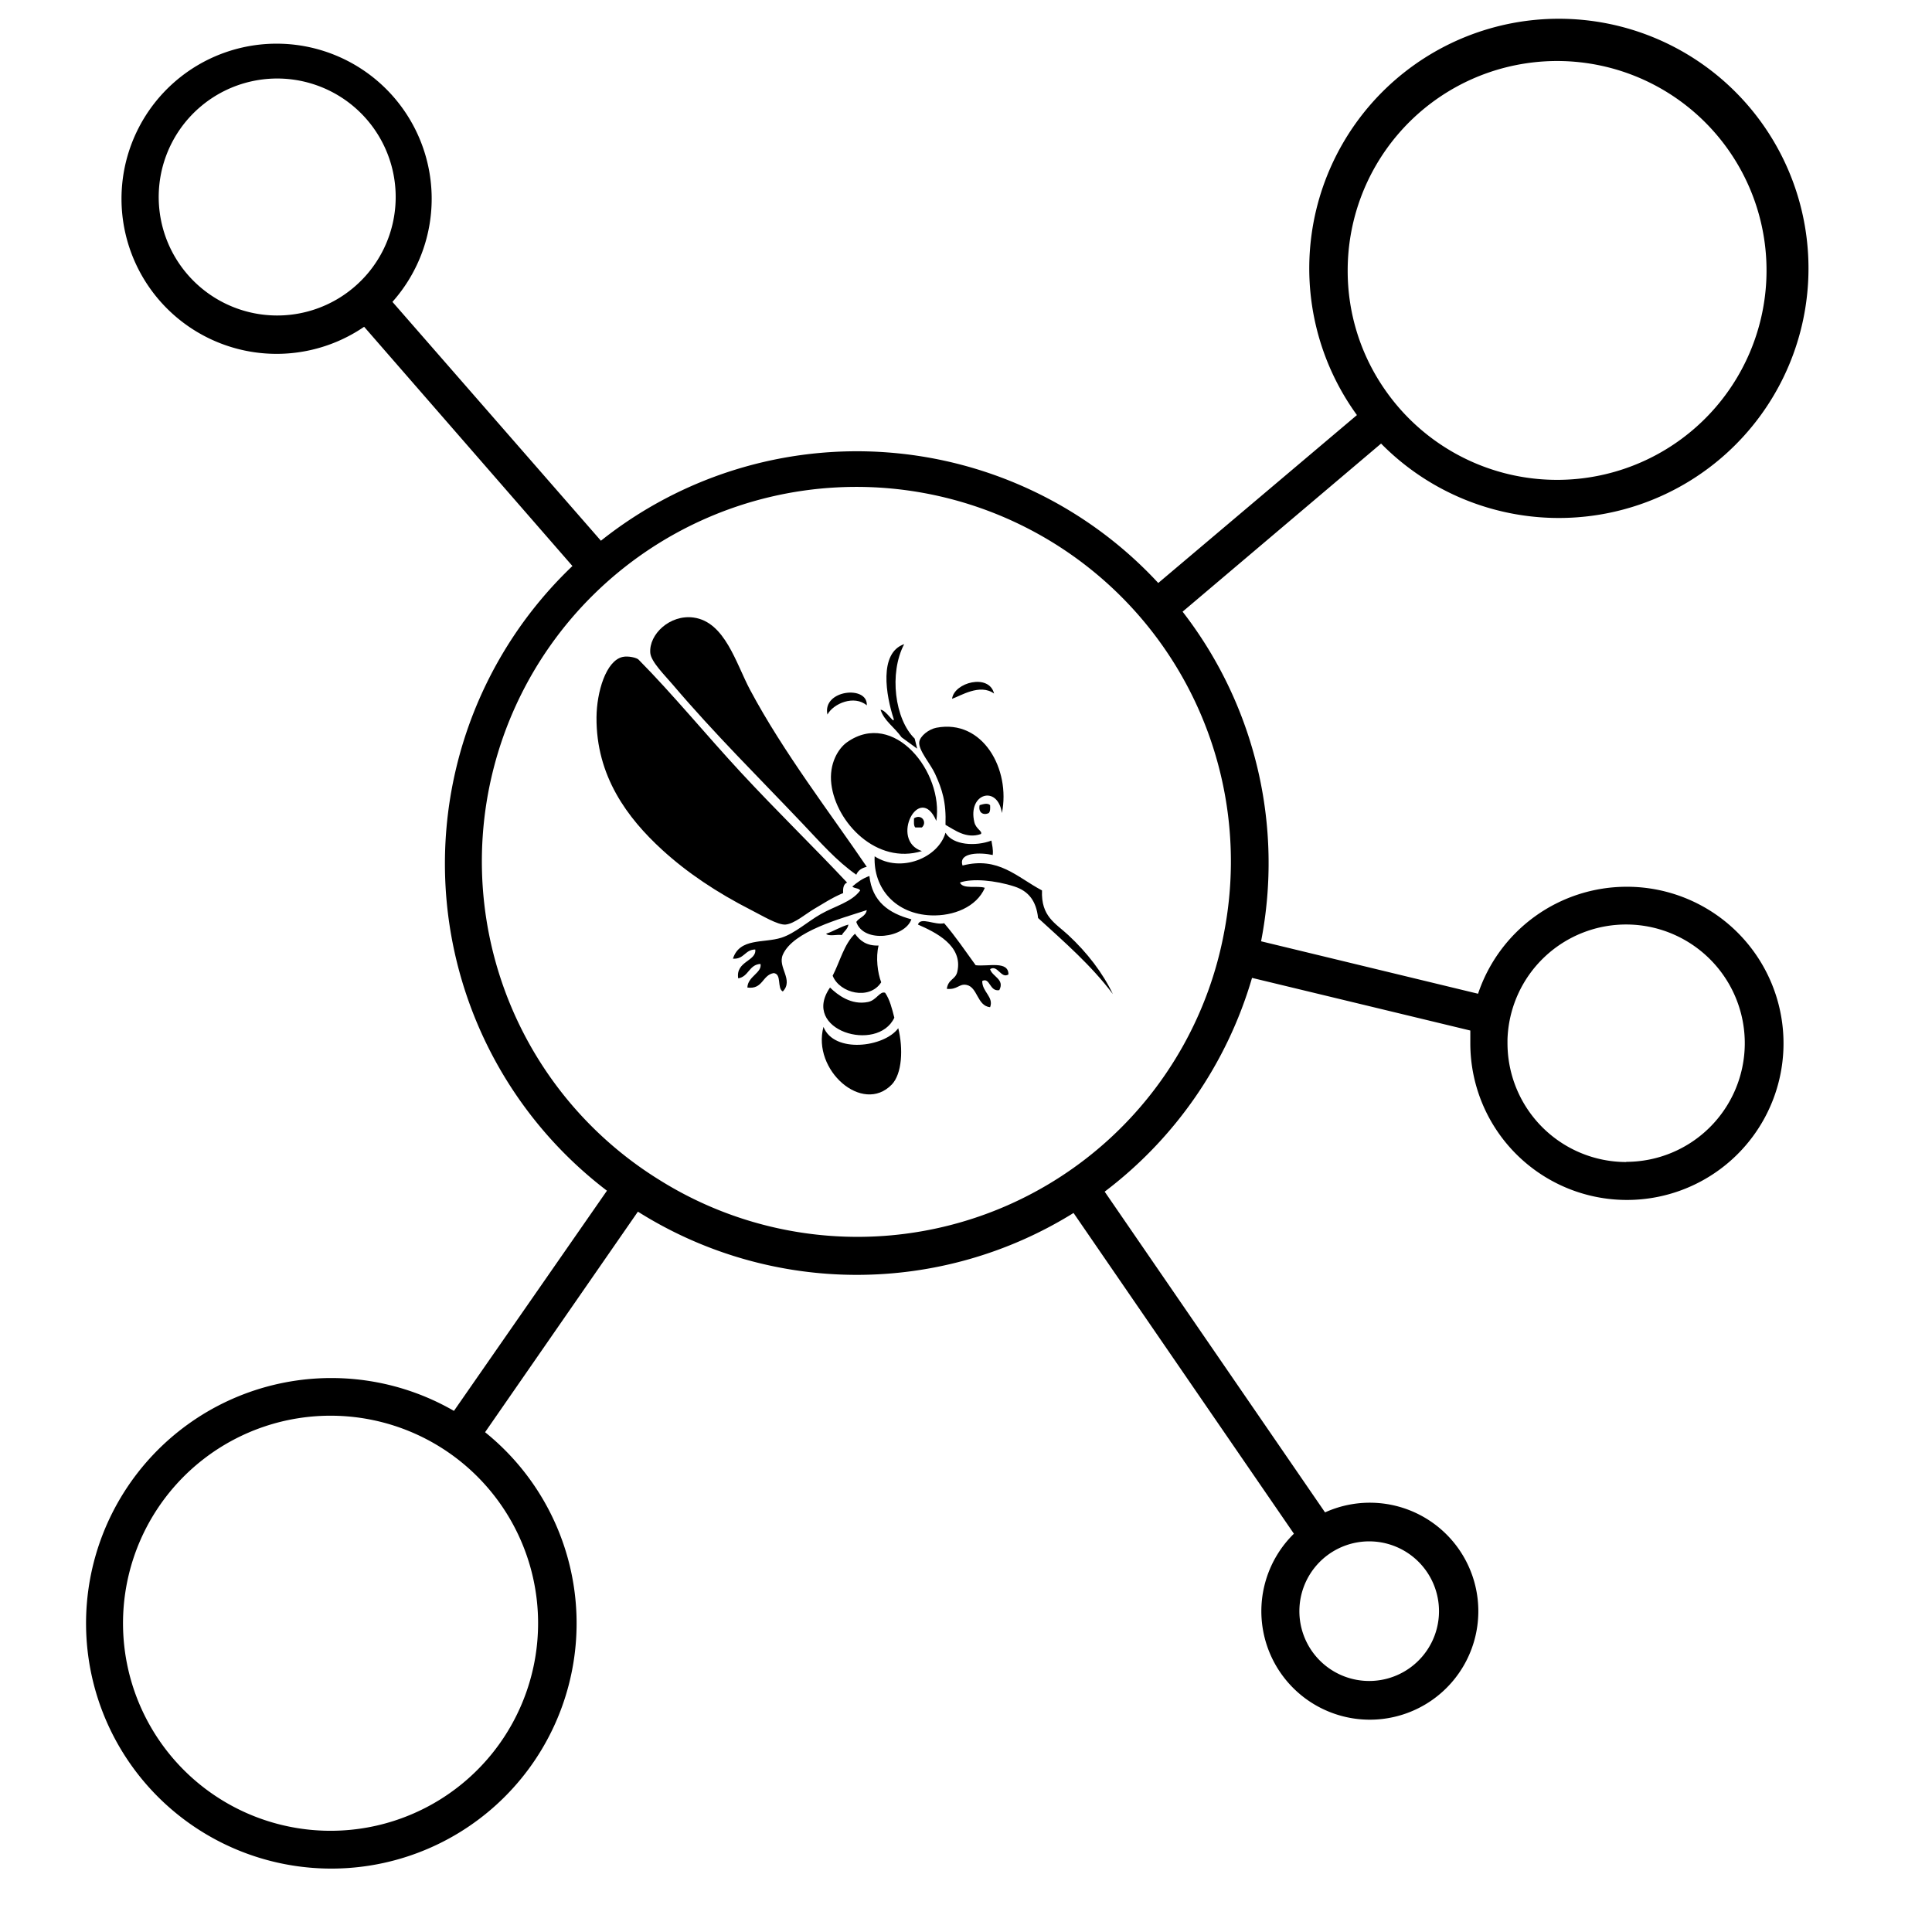 <svg xmlns="http://www.w3.org/2000/svg" data-name="Layer 1" viewBox="0 0 512 512">
	<title>MQTT Hub</title>
	<g transform="scale(5)">
	<path d="M86.2,47a8.31,8.31,0,0,0-7.86,5.67l-11.5-2.78a21.75,21.75,0,0,0-4.16-17.47L73.2,23.51A13.23,13.23,0,1,0,71.92,22L61.39,30.9a21.77,21.77,0,0,0-29.54-2.24L20.8,16a8.22,8.22,0,1,0-1.5,1.32L30.34,30a21.79,21.79,0,0,0,1.83,33.11L24.06,74.78a13,13,0,1,0,1.65,1.13l8.1-11.69a21.76,21.76,0,0,0,23.09.07l11.68,17a5.75,5.75,0,1,0,1.65-1.13l-11.68-17a21.9,21.9,0,0,0,7.81-11.33l11.57,2.79c0,.22,0,.44,0,.66A8.3,8.3,0,1,0,86.2,47ZM71.43,14.36a11.1,11.1,0,1,1,2,6.33A11,11,0,0,1,71.43,14.36ZM18,15.78a6.28,6.28,0,1,1,1.51-1.31A6.34,6.34,0,0,1,18,15.78ZM28.52,86a11,11,0,1,1-4-8.45A11,11,0,0,1,28.52,86Zm41.23-3a3.7,3.7,0,1,1-.88,2.37A3.7,3.7,0,0,1,69.75,83ZM64.88,49.42A19.77,19.77,0,0,1,35,62.57,19.85,19.85,0,1,1,64.88,49.42ZM86.2,61.59a6.3,6.3,0,0,1-6.3-6.3c0-.06,0-.12,0-.19a6.29,6.29,0,1,1,6.29,6.48Z"/>
	</g>
	<g transform="scale(.15) translate(1000, 1000)">
		<path d="M512.816 545.363c3.188-7.637 9.662-11.973 18.542-13.92-62.887-92.753-147.37-202.14-206.303-312.922C300.19 171.772 280.789 98.67 225.389 91.051c-41.746-5.767-79.233 29.638-76.501 62.579 1.299 15.489 25.914 39.741 39.416 55.629 74.764 87.922 151.687 163.756 229.467 245.7C449.089 487.959 478.363 521.454 512.816 545.363zM489.63 577.809c-0.629-9.128 0.899-16.098 6.952-18.541-59.105-63.096-123.575-125.447-187.759-194.712-61.129-65.98-120.903-138.891-180.79-199.333-3.152-3.189-18.029-6.779-27.805-4.641-29.79 6.494-46.023 62.428-46.367 106.637-0.801 103.964 54.655 178.04 115.899 234.108 44.439 40.675 97.088 75.777 157.626 106.617 19.574 9.968 46.711 26.487 60.27 25.513 15.583-1.145 36.78-19.629 50.988-27.824C454.971 596.2 469.178 586.326 489.63 577.809zM670.442 457.269c15.945 8.805 36.454 25.342 62.577 16.233 3.362-4.926-8.649-8.632-11.591-20.853-12.279-51.179 41.27-66.553 48.678-16.233 15.566-76.693-33.342-166.564-115.899-150.675-13.064 2.52-29.046 14.667-30.133 25.514-1.453 14.475 19.746 38.078 27.822 55.629C664.731 394.823 671.872 417.205 670.442 457.269zM628.714 503.638c-57.67-19.04-4.084-122.278 25.495-53.318 13.254-85.936-74.953-197.25-157.625-139.063-15.334 10.789-32.311 37.697-27.805 74.171C477.161 453.452 549.023 528.253 628.714 503.638zM730.71 422.514c-2.807 13.845 7.257 18.39 16.213 13.902 2.675-2.731 2.617-8.192 2.33-13.902C744.689 417.911 736.02 421.043 730.71 422.514zM614.812 445.698c0.018 6.149-0.878 13.233 2.311 16.212 3.858 0 7.734 0 11.591 0C638.624 452.936 628.388 437.162 614.812 445.698zM535.999 547.675c-12.031 4.2-21.409 11.057-30.134 18.563 3.225 3.704 11.44 2.462 13.902 6.931-15.123 20.7-44.19 27.365-69.531 41.727-23.356 13.234-45.737 34.048-69.551 41.724-31.223 10.084-73.886-0.171-85.764 37.087 19.899 1.357 21.083-16.003 39.417-16.212 2.654 20.7-34.947 20.47-30.134 50.987 18.676-2.961 18.963-24.311 39.396-25.495 2.998 15.775-22.553 21.942-23.183 41.726 27.672 3.704 25.991-21.923 46.368-25.513 14.933 1.299 5.537 26.926 16.232 32.464 19.669-20.585-9.644-42.795 0-64.909 18.161-41.67 102.378-63.745 148.344-78.814-1.908 11.231-13.33 12.947-18.542 20.855 12.947 38.555 85.897 28.052 97.356-4.622C570.488 613.635 540.907 592.991 535.999 547.675zM621.764 633.457c30.018 13.215 80.264 36.82 69.531 83.434-3.248 14.15-15.908 12.471-18.543 30.135 18.925 1.967 21.578-9.548 34.775-6.952 19.936 3.898 18.618 37.105 41.726 39.397 6.894-18.18-14.284-27.118-13.904-46.348 13.96-7.048 12.605 19.288 30.117 16.214 10.217-19.289-12.698-23.947-16.213-37.087 13.042-8.669 19.554 17.798 32.444 9.28-0.056-24.674-35.863-13.597-57.939-16.232-18.161-25.112-35.672-50.874-55.628-74.172C651.706 635.099 626.288 619.153 621.764 633.457zM498.912 633.457c-14.476 4.07-25.494 11.592-39.415 16.215 4.736 5.326 19.248 0.838 27.823 2.311C490.797 645.432 497.537 642.109 498.912 633.457zM471.089 723.844c12.431 31.203 65.234 43.731 85.764 11.591-6.377-16.519-9.873-43.98-4.641-64.91-21.599 0.744-32.98-8.728-41.707-20.853C491.16 668.175 484.017 698.903 471.089 723.844zM466.447 744.715c-52.477 75.756 83.912 116.262 113.589 53.299-4.067-16.022-8.039-32.139-16.232-44.036-9.262-3.571-15.125 13.119-30.134 16.232C503.897 776.379 479.682 757.645 466.447 744.715zM454.876 814.246c-20.492 76.198 68.882 155.087 120.519 101.998 18.468-19.002 20.549-63.669 11.592-99.686C562.352 850.319 473.457 861.627 454.876 814.246zM840.957 573.168c-44.84-23.832-76.96-60.327-140.381-44.037-8.135-23.757 32.465-23.26 53.318-18.543 1.127-10.408-1.185-17.358-2.329-25.495-27.348 10.427-68.139 8.518-81.123-13.902-12.683 44.514-78.91 71.574-125.181 41.726-2.484 57.271 37.41 101.863 99.686 104.307 39.299 1.528 80.302-14.665 95.025-48.677-13.254-4.526-38.613 3.055-44.037-9.28 21.215-7.696 62.198-4.163 96.341 6.971 24.73 8.039 38.539 25.303 41.728 55.61 46.404 42.451 94.034 83.682 132.129 134.443-18.008-37.661-45.374-73.255-78.813-104.308C864.369 630.688 839.085 619.25 840.957 573.168zM682.051 234.582c14.743-4.909 49.175-27.424 74.192-9.262C747.401 189.302 685.64 205.67 682.051 234.582zM461.846 262.406c10.618-19.613 47.361-35.024 69.532-16.233C533.592 210.138 452.393 218.56 461.846 262.406zM592.813 302.586c-13.273-18.676-30.651-28.855-37.086-48.678 9.911 0.383 24.671 26.908 23.183 16.213-13.521-41.115-26.716-116.395 18.541-132.112-27.136 51.638-16.519 132.837 18.544 166.888l4.41 17.779L592.813 302.586z" />
	</g>
</svg>